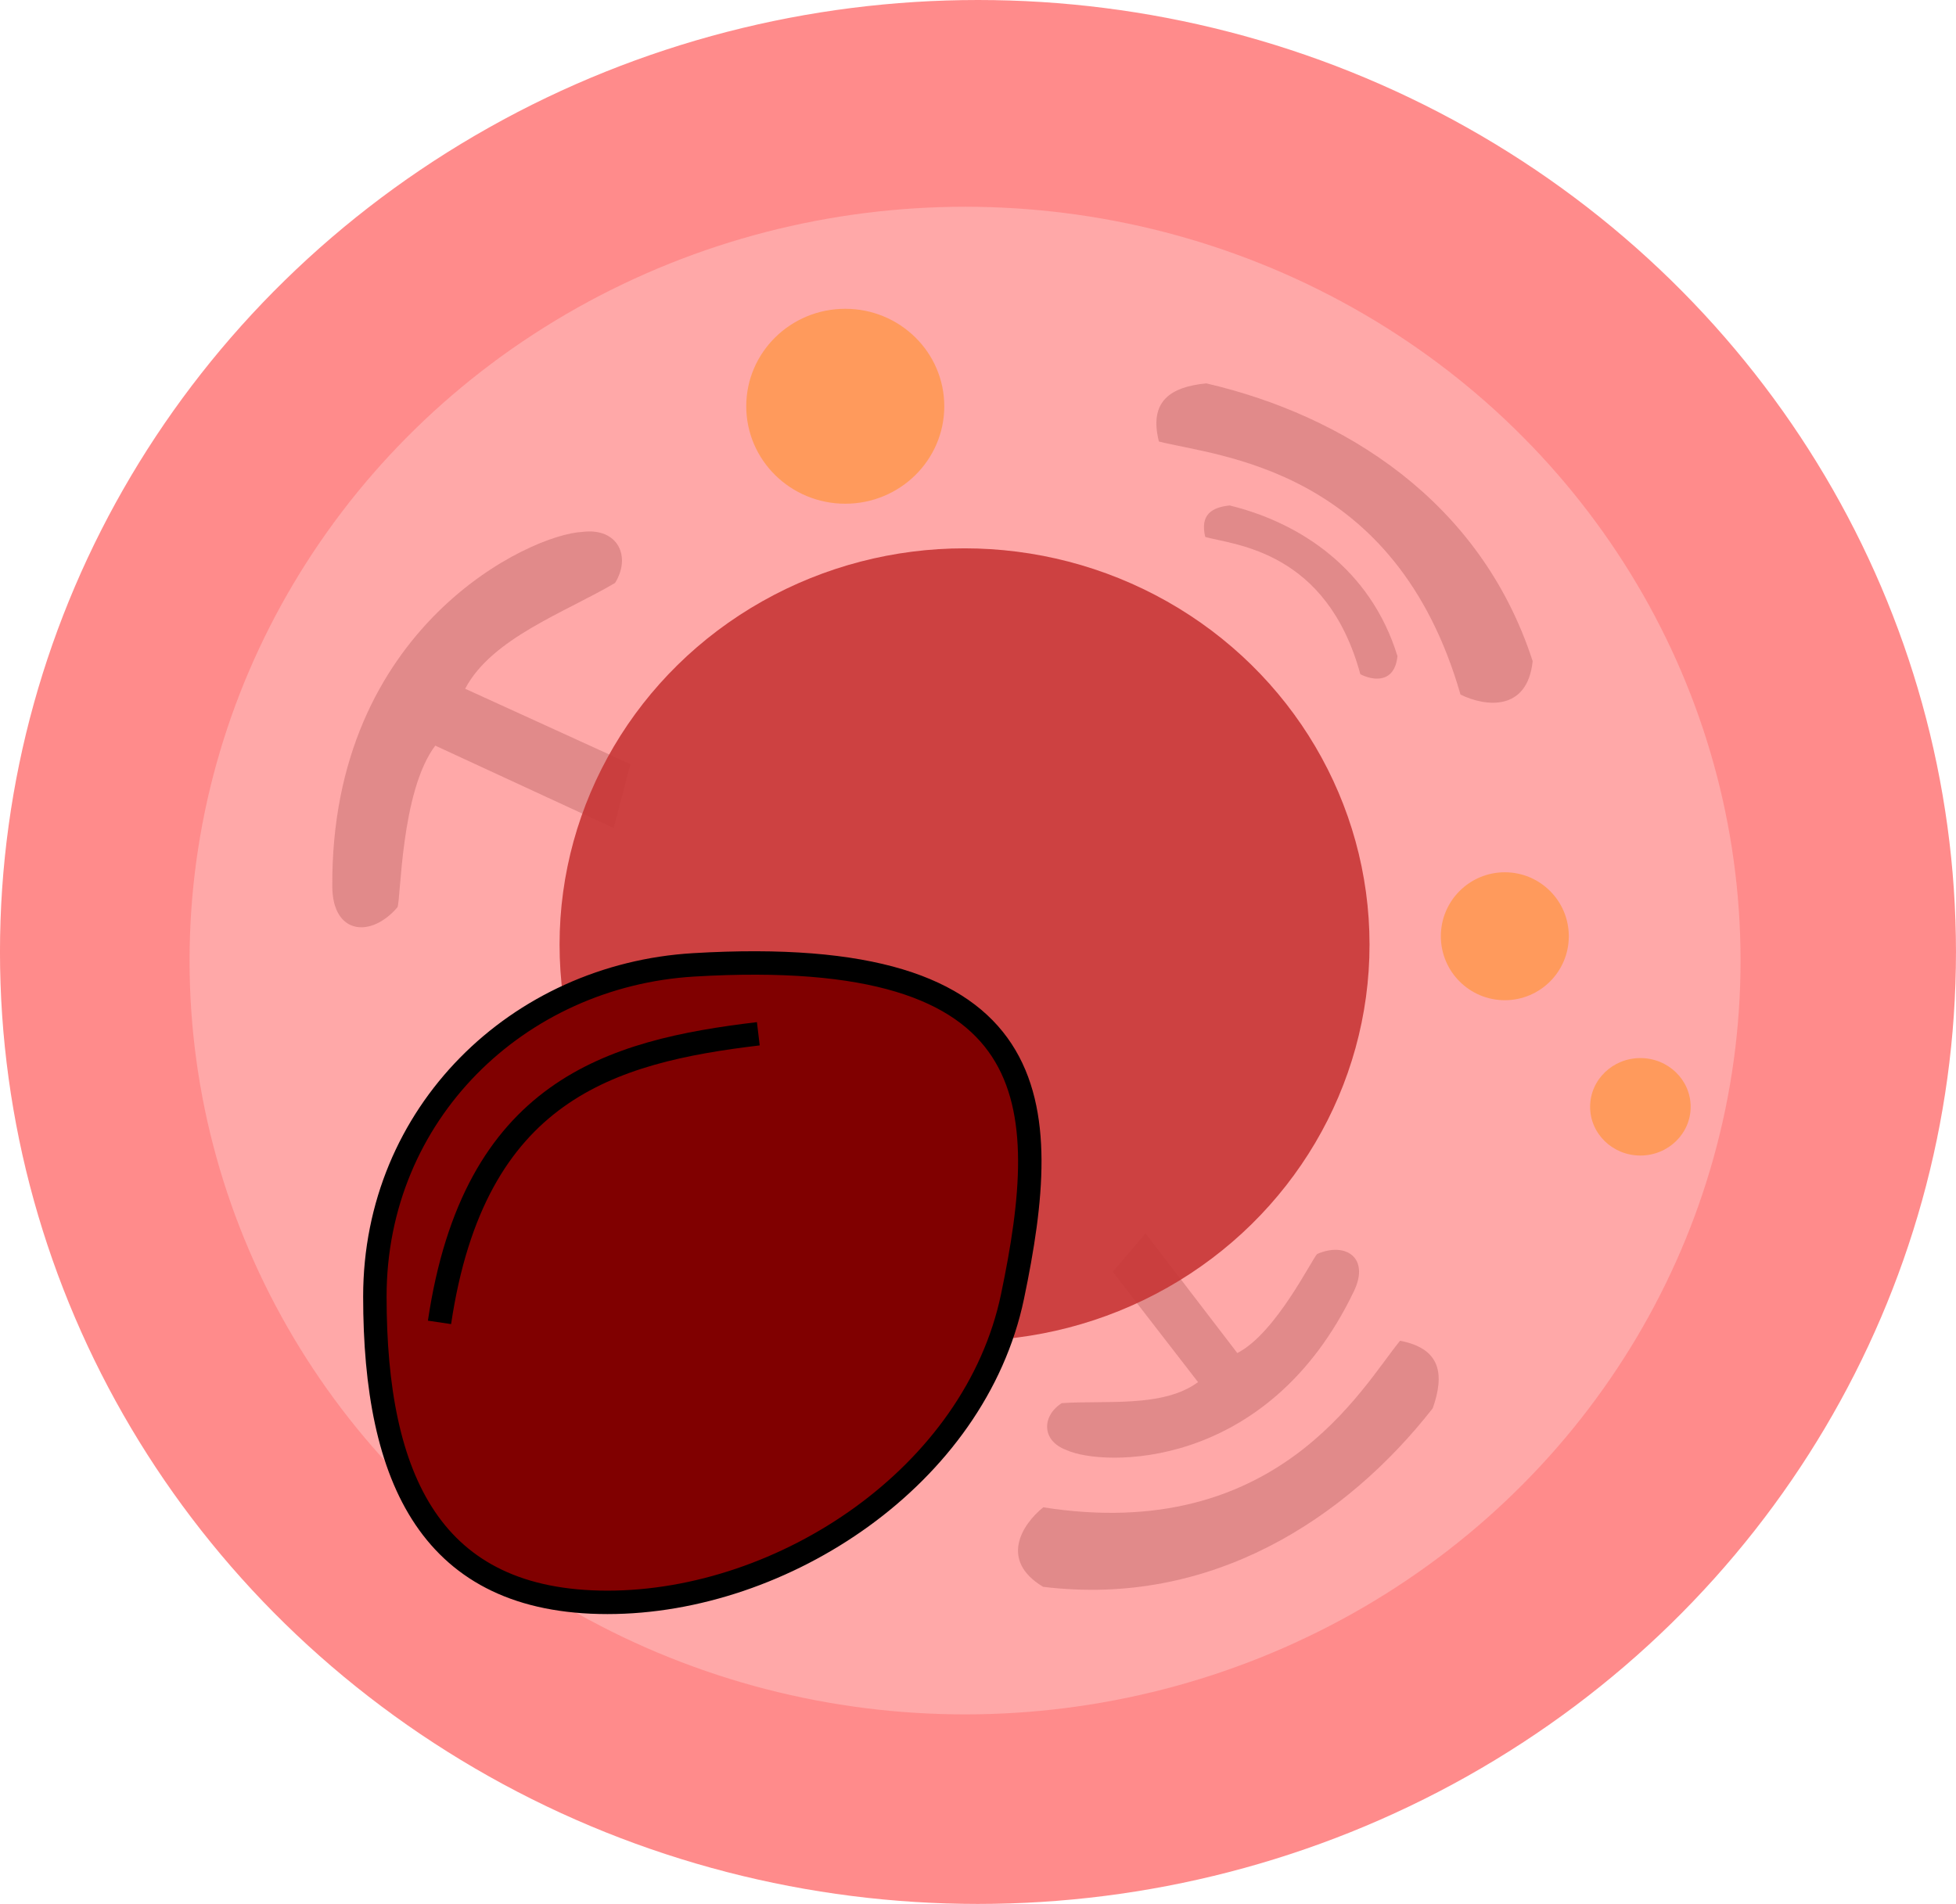 <?xml version="1.0" encoding="UTF-8" standalone="no"?>
<!-- Created with Inkscape (http://www.inkscape.org/) -->

<svg
   width="115.012mm"
   height="111.972mm"
   viewBox="0 0 115.012 111.972"
   version="1.1"
   id="svg5"
   inkscape:export-filename="girly.svg"
   inkscape:export-xdpi="96"
   inkscape:export-ydpi="96"
   inkscape:version="1.2.2 (732a01da63, 2022-12-09)"
   sodipodi:docname="prototype2.svg"
   xmlns:inkscape="http://www.inkscape.org/namespaces/inkscape"
   xmlns:sodipodi="http://sodipodi.sourceforge.net/DTD/sodipodi-0.dtd"
   xmlns="http://www.w3.org/2000/svg"
   xmlns:svg="http://www.w3.org/2000/svg">
  <sodipodi:namedview
     id="namedview7"
     pagecolor="#ffffff"
     bordercolor="#000000"
     borderopacity="0.25"
     inkscape:showpageshadow="2"
     inkscape:pageopacity="0.0"
     inkscape:pagecheckerboard="0"
     inkscape:deskcolor="#d1d1d1"
     inkscape:document-units="mm"
     showgrid="false"
     inkscape:zoom="0.1767767"
     inkscape:cx="2576.6971"
     inkscape:cy="2771.8586"
     inkscape:window-width="1680"
     inkscape:window-height="979"
     inkscape:window-x="99"
     inkscape:window-y="-8"
     inkscape:window-maximized="1"
     inkscape:current-layer="layer1"
     showguides="true" />
  <defs
     id="defs2" />
  <g
     inkscape:label="Layer 1"
     inkscape:groupmode="layer"
     id="layer1"
     transform="translate(-66.647,-507.707)">
    <g
       id="g10453"
       inkscape:label="cell"
       transform="translate(19.527,-615.559)"
       inkscape:export-filename="insu-learn\public\images\absorption.svg"
       inkscape:export-xdpi="96"
       inkscape:export-ydpi="96">
      <ellipse
         style="font-variation-settings:normal;opacity:0.91;vector-effect:none;fill:#ff8080;fill-opacity:1;stroke:none;stroke-width:1.378;stroke-linecap:butt;stroke-linejoin:miter;stroke-miterlimit:4;stroke-dasharray:none;stroke-dashoffset:0;stroke-opacity:1;-inkscape-stroke:none;stop-color:#000000;stop-opacity:1"
         id="path9772"
         cx="104.625"
         cy="1179.252"
         rx="57.506"
         ry="55.986" />
      <ellipse
         style="font-variation-settings:normal;opacity:0.91;vector-effect:none;fill:#ffaaaa;fill-opacity:1;stroke:none;stroke-width:1.378;stroke-linecap:butt;stroke-linejoin:miter;stroke-miterlimit:4;stroke-dasharray:none;stroke-dashoffset:0;stroke-opacity:1;-inkscape-stroke:none;stop-color:#000000;stop-opacity:1"
         id="path9878"
         cx="103.865"
         cy="1179.758"
         rx="45.599"
         ry="44.333" />
      <path
         style="font-variation-settings:normal;opacity:0.91;vector-effect:none;fill:#de8787;fill-opacity:1;stroke:none;stroke-width:1.378;stroke-linecap:butt;stroke-linejoin:miter;stroke-miterlimit:4;stroke-dasharray:none;stroke-dashoffset:0;stroke-opacity:1;-inkscape-stroke:none;stop-color:#000000;stop-opacity:1"
         d="m 84.192,1168.206 -9.721,-4.435 c 1.563,-2.979 5.908,-4.499 8.815,-6.223 0.958,-1.541 0.18,-3.262 -1.915,-3.001 -3.048,0.132 -14.816,5.569 -14.712,20.869 0.019,2.786 2.246,3.052 3.83,1.209 0.207,-0.424 0.182,-6.804 2.225,-9.508 l 10.493,4.851 z"
         id="path10234"
         sodipodi:nodetypes="ccccccccc" />
      <path
         style="font-variation-settings:normal;opacity:0.91;vector-effect:none;fill:#de8787;fill-opacity:1;stroke:none;stroke-width:1.053;stroke-linecap:butt;stroke-linejoin:miter;stroke-miterlimit:4;stroke-dasharray:none;stroke-dashoffset:0;stroke-opacity:1;-inkscape-stroke:none;stop-color:#000000"
         d="m 112.546,1198.062 5.018,6.487 c -2.054,1.523 -5.481,1.057 -8.012,1.237 -1.163,0.735 -1.223,2.204 0.27,2.756 2.088,0.976 11.814,1.319 16.914,-9.35 0.929,-1.943 -0.475,-2.908 -2.159,-2.182 -0.282,0.223 -2.421,4.665 -4.704,5.829 l -5.396,-7.046 z"
         id="path10234-2"
         sodipodi:nodetypes="ccccccccc" />
      <ellipse
         style="font-variation-settings:normal;opacity:0.91;vector-effect:none;fill:#c83737;fill-opacity:1;stroke:none;stroke-width:1.408;stroke-linecap:butt;stroke-linejoin:miter;stroke-miterlimit:4;stroke-dasharray:none;stroke-dashoffset:0;stroke-opacity:1;-inkscape-stroke:none;stop-color:#000000;stop-opacity:1"
         id="path9880"
         cx="103.835"
         cy="1178.82"
         rx="23.813"
         ry="23.306" />
      <path
         style="font-variation-settings:normal;opacity:0.91;vector-effect:none;fill:#de8787;fill-opacity:1;stroke:none;stroke-width:1.378;stroke-linecap:butt;stroke-linejoin:miter;stroke-miterlimit:4;stroke-dasharray:none;stroke-dashoffset:0;stroke-opacity:1;-inkscape-stroke:none;stop-color:#000000;stop-opacity:1"
         d="m 115.265,1149.232 c 3.43,0.883 13.887,1.507 17.733,14.883 1.468,0.72 3.926,1.013 4.243,-1.963 -3.064,-9.46 -11.143,-14.472 -19.19,-16.34 -2.08,0.204 -3.396,1.03 -2.787,3.42 z"
         id="path10238"
         sodipodi:nodetypes="ccccc" />
      <path
         style="font-variation-settings:normal;opacity:0.91;vector-effect:none;fill:#de8787;fill-opacity:1;stroke:none;stroke-width:1.378;stroke-linecap:butt;stroke-linejoin:miter;stroke-miterlimit:4;stroke-dasharray:none;stroke-dashoffset:0;stroke-opacity:1;-inkscape-stroke:none;stop-color:#000000"
         d="m 129.441,1202.119 c -2.248,2.737 -7.228,11.953 -20.978,9.793 -1.273,1.027 -2.576,3.131 -0.011,4.675 9.87,1.216 17.823,-3.993 22.913,-10.499 0.693,-1.972 0.5,-3.514 -1.924,-3.97 z"
         id="path10238-5"
         sodipodi:nodetypes="ccccc" />
      <path
         style="font-variation-settings:normal;opacity:0.91;vector-effect:none;fill:#de8787;fill-opacity:1;stroke:none;stroke-width:0.996;stroke-linecap:butt;stroke-linejoin:miter;stroke-miterlimit:4;stroke-dasharray:none;stroke-dashoffset:0;stroke-opacity:1;-inkscape-stroke:none;stop-color:#000000"
         d="m 88.646,1200.675 c -2.227,-1.065 -9.199,-2.735 -10.589,-13.372 -0.922,-0.717 -2.548,-1.221 -3.027,1.012 1.214,7.562 6.197,12.306 11.438,14.649 1.417,0.082 2.375,-0.397 2.179,-2.289 z"
         id="path10238-5-8"
         sodipodi:nodetypes="ccccc" />
      <path
         style="font-variation-settings:normal;opacity:0.91;vector-effect:none;fill:#de8787;fill-opacity:1;stroke:none;stroke-width:0.728;stroke-linecap:butt;stroke-linejoin:miter;stroke-miterlimit:4;stroke-dasharray:none;stroke-dashoffset:0;stroke-opacity:1;-inkscape-stroke:none;stop-color:#000000"
         d="m 117.989,1154.847 c 1.764,0.479 7.141,0.817 9.119,8.07 0.755,0.391 2.019,0.549 2.182,-1.065 -1.576,-5.13 -5.73,-7.847 -9.868,-8.86 -1.07,0.111 -1.747,0.558 -1.433,1.855 z"
         id="path10238-1"
         sodipodi:nodetypes="ccccc" />
      <ellipse
         style="font-variation-settings:normal;opacity:0.91;vector-effect:none;fill:#ff9955;fill-opacity:1;stroke:none;stroke-width:1.378;stroke-linecap:butt;stroke-linejoin:miter;stroke-miterlimit:4;stroke-dasharray:none;stroke-dashoffset:0;stroke-opacity:1;-inkscape-stroke:none;stop-color:#000000;stop-opacity:1"
         id="path10380"
         cx="96.821"
         cy="1147.158"
         rx="5.822"
         ry="5.732" />
      <ellipse
         style="font-variation-settings:normal;opacity:0.91;vector-effect:none;fill:#ff9955;fill-opacity:1;stroke:none;stroke-width:1.422;stroke-linecap:butt;stroke-linejoin:miter;stroke-miterlimit:4;stroke-dasharray:none;stroke-dashoffset:0;stroke-opacity:1;-inkscape-stroke:none;stop-color:#000000;stop-opacity:1"
         id="path10434"
         cx="94.324"
         cy="1213.437"
         rx="1.713"
         ry="1.612" />
      <circle
         style="font-variation-settings:normal;opacity:0.91;vector-effect:none;fill:#ff9955;fill-opacity:1;stroke:none;stroke-width:1.378;stroke-linecap:butt;stroke-linejoin:miter;stroke-miterlimit:4;stroke-dasharray:none;stroke-dashoffset:0;stroke-opacity:1;-inkscape-stroke:none;stop-color:#000000;stop-opacity:1"
         id="path10436"
         cx="135.603"
         cy="1178.327"
         r="3.762" />
      <ellipse
         style="font-variation-settings:normal;opacity:0.91;vector-effect:none;fill:#ff9955;fill-opacity:1;stroke:none;stroke-width:1.378;stroke-linecap:butt;stroke-linejoin:miter;stroke-miterlimit:4;stroke-dasharray:none;stroke-dashoffset:0;stroke-opacity:1;-inkscape-stroke:none;stop-color:#000000;stop-opacity:1"
         id="path10438"
         cx="143.574"
         cy="1188.358"
         rx="2.956"
         ry="2.866" />
    </g>
    <g
       id="g1569-6"
       inkscape:export-filename="insu-learn\public\images\glucose.svg"
       inkscape:export-xdpi="96"
       inkscape:export-ydpi="96"
       transform="translate(20.797,-330.818)">
      <path
         id="path1212-9"
         style="font-variation-settings:normal;opacity:1;vector-effect:none;fill:#800000;fill-opacity:1;stroke:#000000;stroke-width:1.378;stroke-linecap:butt;stroke-linejoin:miter;stroke-miterlimit:4;stroke-dasharray:none;stroke-dashoffset:0;stroke-opacity:1;-inkscape-stroke:none;stop-color:#000000;stop-opacity:1"
         d="m 86.639,895.269 c -10.335,0.614 -18.747,8.733 -18.747,19.506 6.6e-5,10.773 3.327,17.986 13.68,17.986 10.353,-1.7e-4 21.611,-7.441 23.813,-17.986 2.375,-11.374 2.187,-20.751 -18.746,-19.506 z"
         sodipodi:nodetypes="sssss" />
      <path
         style="font-variation-settings:normal;opacity:1;vector-effect:none;fill:#800000;fill-opacity:1;stroke:#000000;stroke-width:1.378;stroke-linecap:butt;stroke-linejoin:miter;stroke-miterlimit:4;stroke-dasharray:none;stroke-dashoffset:0;stroke-opacity:1;-inkscape-stroke:none;stop-color:#000000;stop-opacity:1"
         d="m 90.439,899.322 c -8.682,1.035 -16.715,3.302 -18.746,16.973"
         id="path1516-9"
         sodipodi:nodetypes="cc" />
    </g>
  </g>
</svg>
